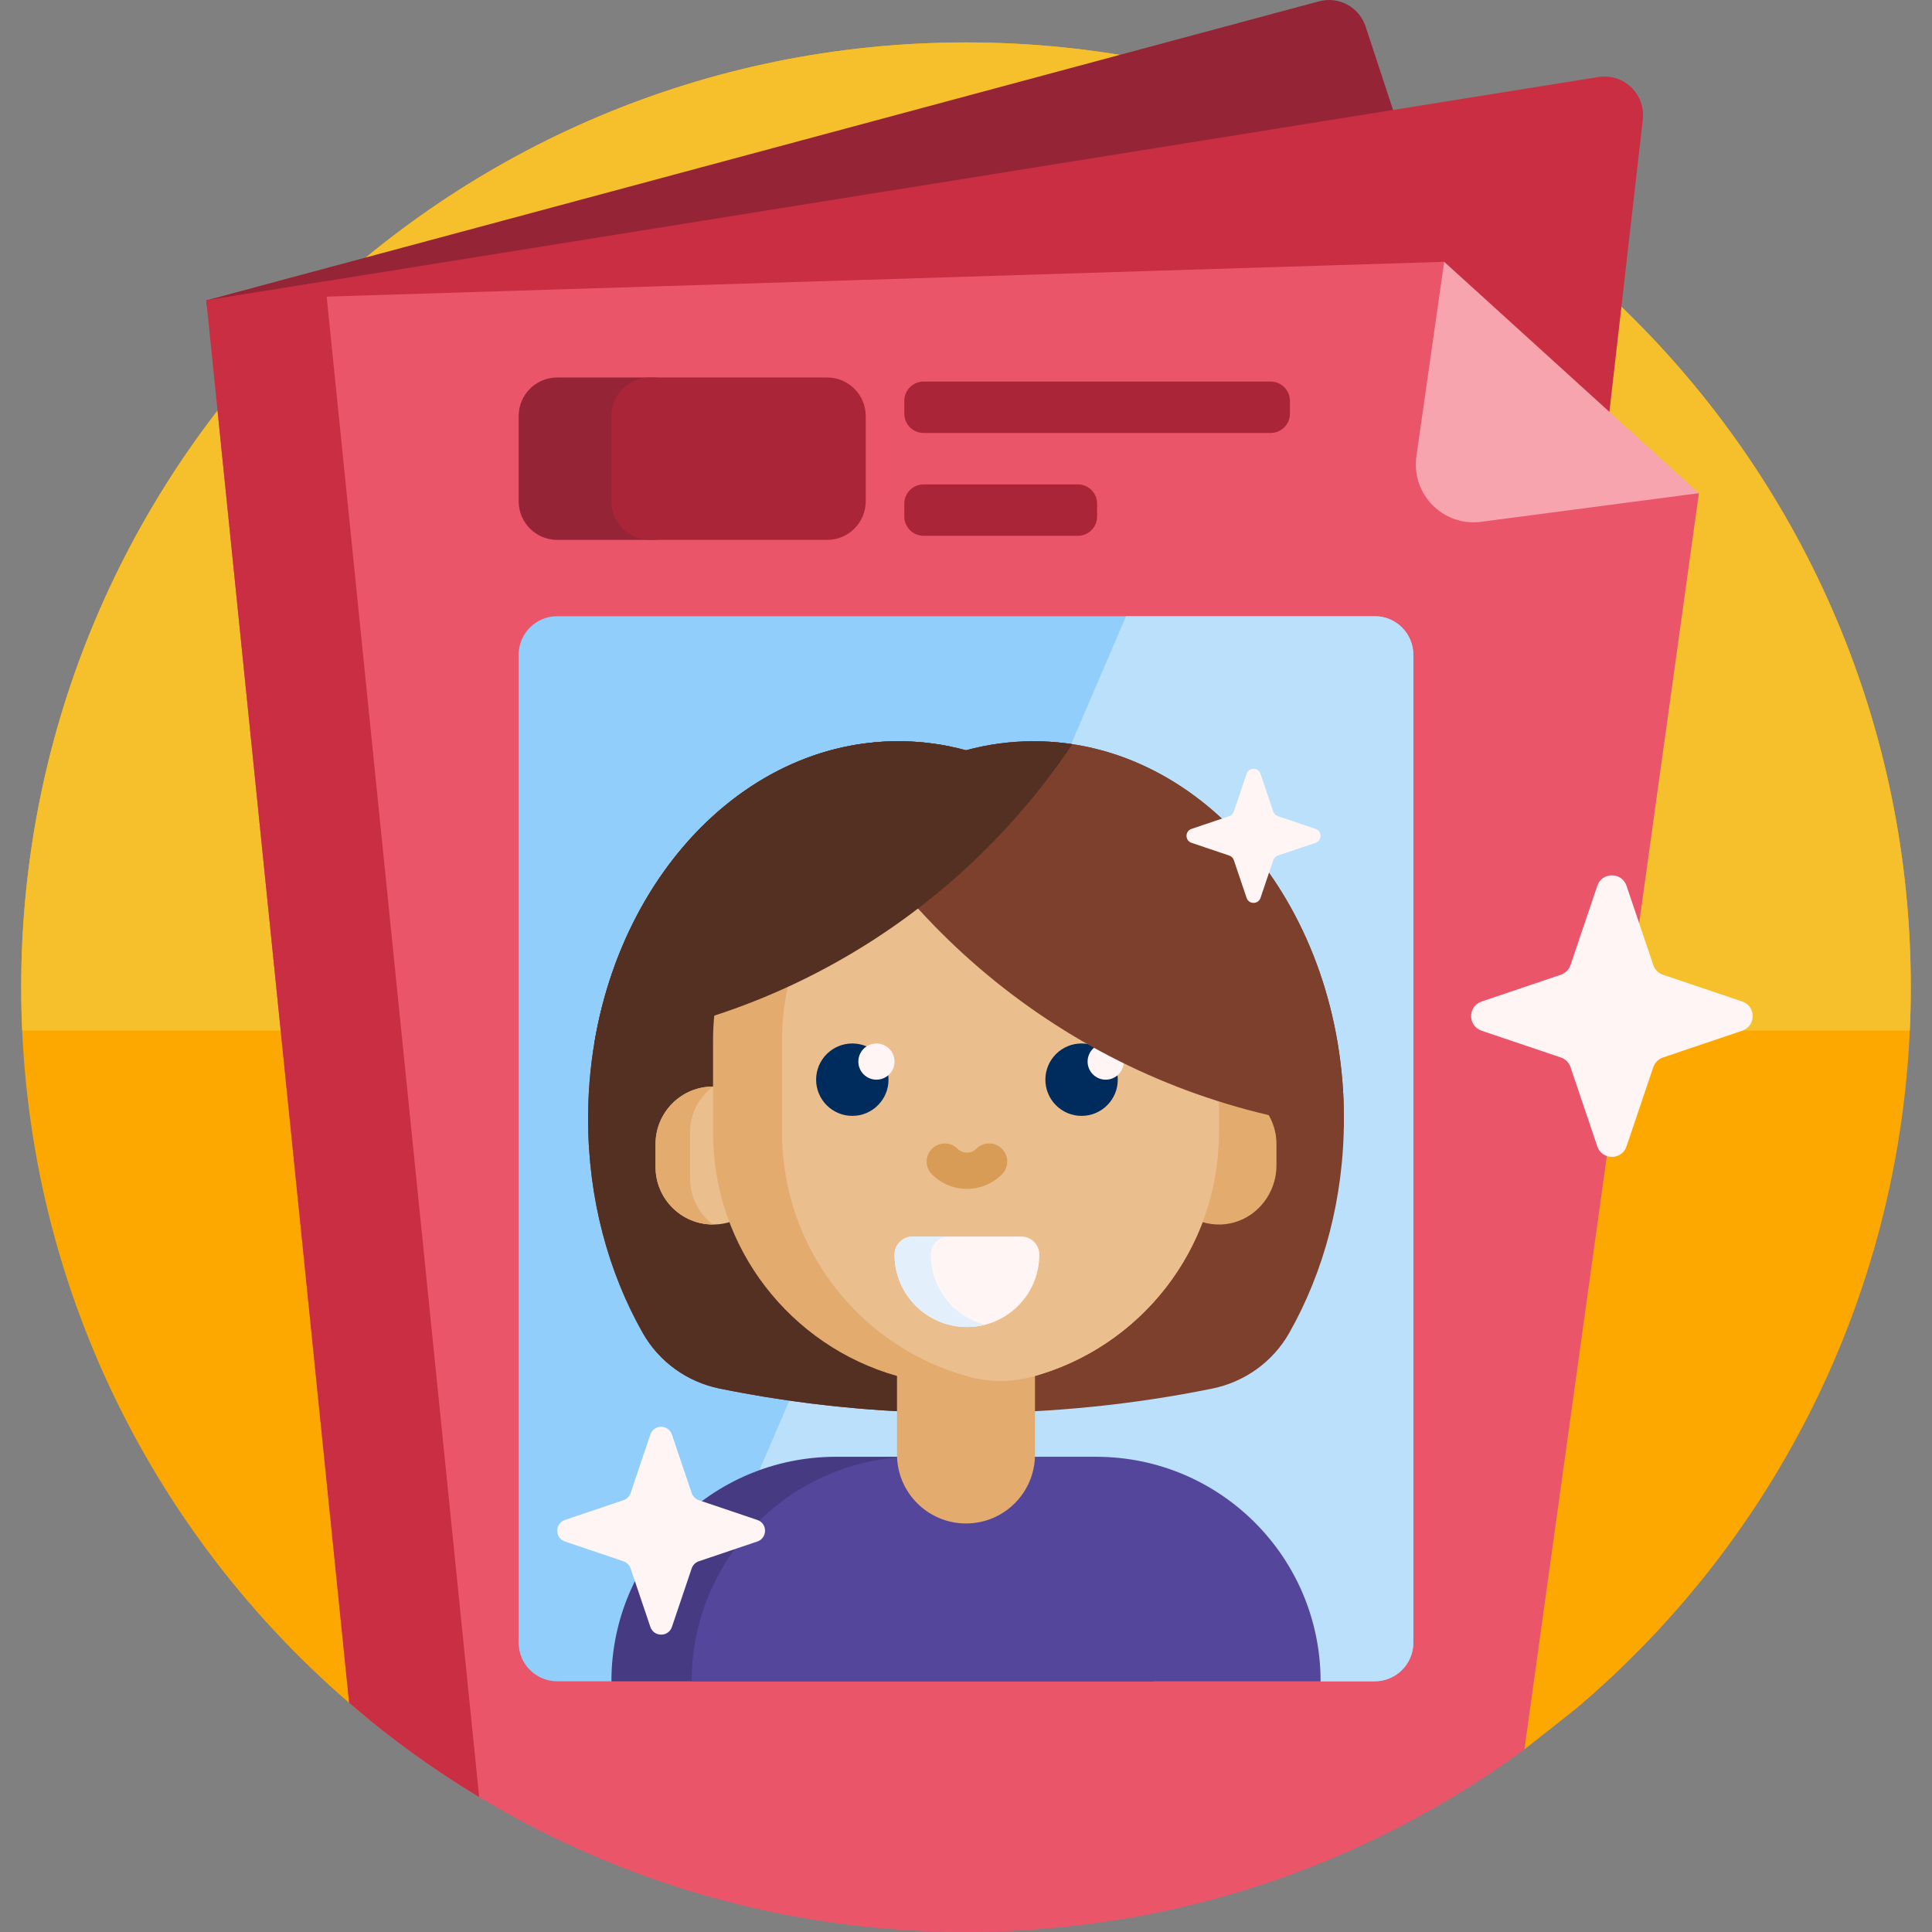 <svg id="Capa_1" enable-background="new 0 0 501 501" height="512" viewBox="0 0 501 501" width="512" xmlns="http://www.w3.org/2000/svg"><rect x="0" y="0" width="501" height="501" fill="#808080" stroke="none"/><g><path d="m5.5 256c0-135.31 109.69-245 245-245s245 109.69 245 245c0 74.847-33.563 141.855-86.459 186.794-1.072.91-12.642 9.956-13.729 10.849-42.271-34.684-85.865-63.646-144.812-63.646s-113.031 20.817-155.303 55.501c-54.761-44.932-89.697-113.135-89.697-189.498z" fill="#fda800"/><path d="m495.5 256c0 3.771-.085 7.521-.254 11.25h-489.492c-.168-3.729-.254-7.479-.254-11.25 0-135.31 109.69-245 245-245s245 109.69 245 245z" fill="#f5c02c"/><path d="m377.5 77.889-280.111 35.014c-21.869 2.734-41.696-13.084-43.889-35.014l288.53-77.544c5.126-1.378 10.435 1.489 12.094 6.531z" fill="#962437"/><path d="m417.225 107.889-349.725 10-14-40 360.985-57.912c6.537-1.049 12.27 4.43 11.519 11.008z" fill="#c92e43"/><path d="m440.556 127.89-19.738 142.11-25.506 183.643c-40.566 29.773-90.635 47.357-144.812 47.357-61.133 0-117.036-22.391-159.957-59.418l-17.476-171.582-16.706-164.023c-1.547-15.182 10.105-28.492 25.358-28.967l292.781-9.121c12.356 25.75 33.642 46.136 59.901 57.368z" fill="#ea5569"/><path d="m440.556 127.89-56.455 7.423c-9.846 1.294-18.209-7.163-16.805-16.993l7.204-50.43z" fill="#f7a4ae"/><path d="m356.5 435.985h-14.05l-10.757-5.985h-160.25l-12.894 5.985h-14.049c-5.523 0-10-4.477-10-10v-256.19c0-5.523 4.477-10 10-10h212c5.523 0 10 4.477 10 10v256.19c0 5.522-4.477 10-10 10z" fill="#91cefb"/><path d="m366.5 169.794v256.19c0 5.523-4.477 10-10 10h-14.05l-5.7-8.734h-159.561l114.811-267.456h64.5c5.523 0 10 4.477 10 10z" fill="#bbe0fb"/><path d="m169.5 140h-25c-5.523 0-10-4.477-10-10v-22.111c0-5.523 4.477-10 10-10h25c5.523 0 10 4.477 10 10v22.111c0 5.523-4.477 10-10 10z" fill="#962437"/><path d="m214.5 140h-45.95c-5.523 0-10-4.477-10-10v-22.111c0-5.523 4.477-10 10-10h45.95c5.523 0 10 4.477 10 10v22.111c0 5.523-4.477 10-10 10zm120-32.722v-3.333c0-2.761-2.239-5-5-5h-90c-2.761 0-5 2.239-5 5v3.333c0 2.761 2.239 5 5 5h90c2.761 0 5-2.239 5-5zm-50 26.667v-3.333c0-2.761-2.239-5-5-5h-40c-2.761 0-5 2.239-5 5v3.333c0 2.761 2.239 5 5 5h40c2.761 0 5-2.239 5-5z" fill="#ab2538"/><path d="m348.5 290.126c0 20.631-5.242 39.771-14.194 55.555-4.225 7.449-11.519 12.681-19.91 14.393-20.345 4.149-41.771 6.365-63.896 6.365s-43.551-2.216-63.896-6.365c-8.391-1.711-15.686-6.943-19.91-14.393-8.952-15.784-14.194-34.924-14.194-55.555 0-54.074 36.013-97.909 80.437-97.909 6.033 0 11.91.809 17.563 2.341 5.653-1.533 11.531-2.341 17.563-2.341 44.424 0 80.437 43.836 80.437 97.909z" fill="#7d402d"/><path d="m235.2 366.083c-16.749-.78-33.033-2.831-48.677-6.025-8.36-1.707-15.616-6.948-19.826-14.37-8.954-15.785-14.197-34.928-14.197-55.561 0-54.073 36.013-97.909 80.437-97.909 4.659 0 9.225.482 13.667 1.408-12.214 27.628-19.604 63.663-19.604 103.078 0 24.898 2.949 48.446 8.2 69.379z" fill="#533022"/><path d="m216.767 377.767h24.183c32.152 0 58.217 26.065 58.217 58.217h-140.617c0-32.152 26.064-58.217 58.217-58.217z" fill="#463b83"/><path d="m237.581 377.767h46.652c32.152 0 58.217 26.065 58.217 58.217h-163.086c0-32.152 26.064-58.217 58.217-58.217z" fill="#54469b"/><path d="m184.903 317.538c-8.234 0-14.908-6.675-14.908-14.908v-5.963c0-8.234 6.675-14.908 14.908-14.908 8.234 0 14.908 6.675 14.908 14.908v5.963c0 8.233-6.674 14.908-14.908 14.908z" fill="#eabe8d"/><path d="m331.005 296.666v5.537c0 8.186-6.417 15.167-14.601 15.332-1.581.032-3.108-.183-4.544-.608-7.307 19.281-23.442 34.22-43.47 39.885v20.359c0 9.88-8.01 17.89-17.89 17.89-9.88 0-17.89-8.01-17.89-17.89v-20.359c-27.533-7.787-47.707-33.102-47.707-63.127v-23.854c0-36.228 29.369-65.597 65.597-65.597 36.228 0 65.597 29.369 65.597 65.597v11.927c8.234-.001 14.908 6.674 14.908 14.908zm-146.103-14.909c-8.233 0-14.907 6.675-14.907 14.908v5.963c0 8.233 6.674 14.908 14.907 14.909-3.62-2.72-5.962-7.05-5.962-11.927v-11.927c0-4.876 2.341-9.205 5.962-11.926z" fill="#e3ac6e"/><path d="m316.097 269.831v23.853c0 30.289-20.529 55.783-48.432 63.328-5.381 1.455-11.059 1.455-16.44 0-27.903-7.545-48.432-33.039-48.432-63.328v-23.853c0-33.194 24.655-60.629 56.652-64.992 31.997 4.363 56.652 31.798 56.652 64.992z" fill="#eabe8d"/><path d="m124.259 466.014c-11.94-7.193-23.217-15.374-33.717-24.432l-17.475-171.582-19.567-192.111 30.806-4.942z" fill="#c92e43"/><path d="m241.671 304.529c-1.833-1.833-1.833-4.805 0-6.638 1.833-1.832 4.805-1.832 6.638 0 .652.652 1.517 1.011 2.436 1.011s1.784-.359 2.436-1.011c1.833-1.832 4.805-1.832 6.638 0 1.833 1.833 1.833 4.805 0 6.638-2.425 2.425-5.648 3.76-9.074 3.76s-6.649-1.335-9.074-3.76z" fill="#d89c56"/><path d="m230.406 279.978c0 5.184-4.203 9.387-9.387 9.387s-9.387-4.203-9.387-9.387 4.203-9.387 9.387-9.387 9.387 4.202 9.387 9.387zm50.064-9.387c-5.184 0-9.387 4.203-9.387 9.387s4.203 9.387 9.387 9.387 9.387-4.203 9.387-9.387c0-5.185-4.202-9.387-9.387-9.387z" fill="#002c5d"/><path d="m231.97 275.284c0 2.592-2.101 4.694-4.694 4.694-2.592 0-4.694-2.101-4.694-4.694 0-2.592 2.101-4.694 4.694-4.694 2.593.001 4.694 2.102 4.694 4.694zm54.758-4.693c-2.592 0-4.694 2.101-4.694 4.694 0 2.592 2.101 4.694 4.694 4.694 2.592 0 4.694-2.101 4.694-4.694s-2.102-4.694-4.694-4.694z" fill="#fff5f5"/><path d="m250.745 344.123c-10.369 0-18.774-8.405-18.774-18.774 0-2.592 2.101-4.694 4.694-4.694h28.161c2.592 0 4.694 2.101 4.694 4.694-.001 10.368-8.407 18.774-18.775 18.774z" fill="#fff5f5"/><path d="m255.438 343.531c-1.5.386-3.073.591-4.694.591-10.369 0-18.774-8.405-18.774-18.774 0-2.592 2.101-4.694 4.694-4.694h9.387c-2.592 0-4.694 2.101-4.694 4.694 0 8.749 5.984 16.099 14.081 18.183z" fill="#e3f0fb"/><path d="m348.5 290.126c0 .825-.008 1.647-.025 2.468-60.349-7.175-111.427-44.566-137.679-96.62 7.034-2.446 14.462-3.757 22.141-3.757 6.033 0 11.91.809 17.563 2.341 5.653-1.533 11.531-2.341 17.563-2.341 44.424 0 80.437 43.836 80.437 97.909z" fill="#7d402d"/><path d="m154.123 270.465c7.478-44.651 39.923-78.248 78.814-78.248 6.033 0 11.91.809 17.563 2.341 5.653-1.533 11.531-2.341 17.563-2.341 3.391 0 6.733.256 10.013.752-27.693 41.405-72.308 70.534-123.953 77.496z" fill="#533022"/><path d="m414.207 297.28-6.941-20.544c-.399-1.182-1.327-2.11-2.509-2.509l-20.544-6.941c-3.626-1.225-3.626-6.354 0-7.579l20.544-6.941c1.182-.399 2.11-1.327 2.509-2.509l6.941-20.544c1.225-3.626 6.354-3.626 7.579 0l6.941 20.544c.399 1.182 1.327 2.11 2.509 2.509l20.544 6.941c3.626 1.225 3.626 6.354 0 7.579l-20.544 6.941c-1.182.399-2.11 1.327-2.509 2.509l-6.941 20.544c-1.225 3.627-6.354 3.627-7.579 0zm-239.966 124.6 5.123-15.164c.295-.872.98-1.557 1.852-1.852l15.164-5.123c2.677-.904 2.677-4.69 0-5.594l-15.164-5.123c-.872-.295-1.557-.98-1.852-1.852l-5.123-15.164c-.904-2.677-4.69-2.677-5.594 0l-5.123 15.164c-.295.872-.98 1.557-1.852 1.852l-15.164 5.123c-2.677.904-2.677 4.69 0 5.594l15.164 5.123c.872.295 1.557.98 1.852 1.852l5.123 15.164c.904 2.676 4.689 2.676 5.594 0zm152.63-189.042 3.305-9.783c.19-.563.632-1.005 1.195-1.195l9.783-3.305c1.727-.583 1.727-3.026 0-3.609l-9.783-3.305c-.563-.19-1.005-.632-1.195-1.195l-3.305-9.783c-.583-1.727-3.026-1.727-3.609 0l-3.305 9.783c-.19.563-.632 1.005-1.195 1.195l-9.783 3.305c-1.727.583-1.727 3.026 0 3.609l9.783 3.305c.563.19 1.005.632 1.195 1.195l3.305 9.783c.584 1.727 3.026 1.727 3.609 0z" fill="#fff5f5"/></g></svg>